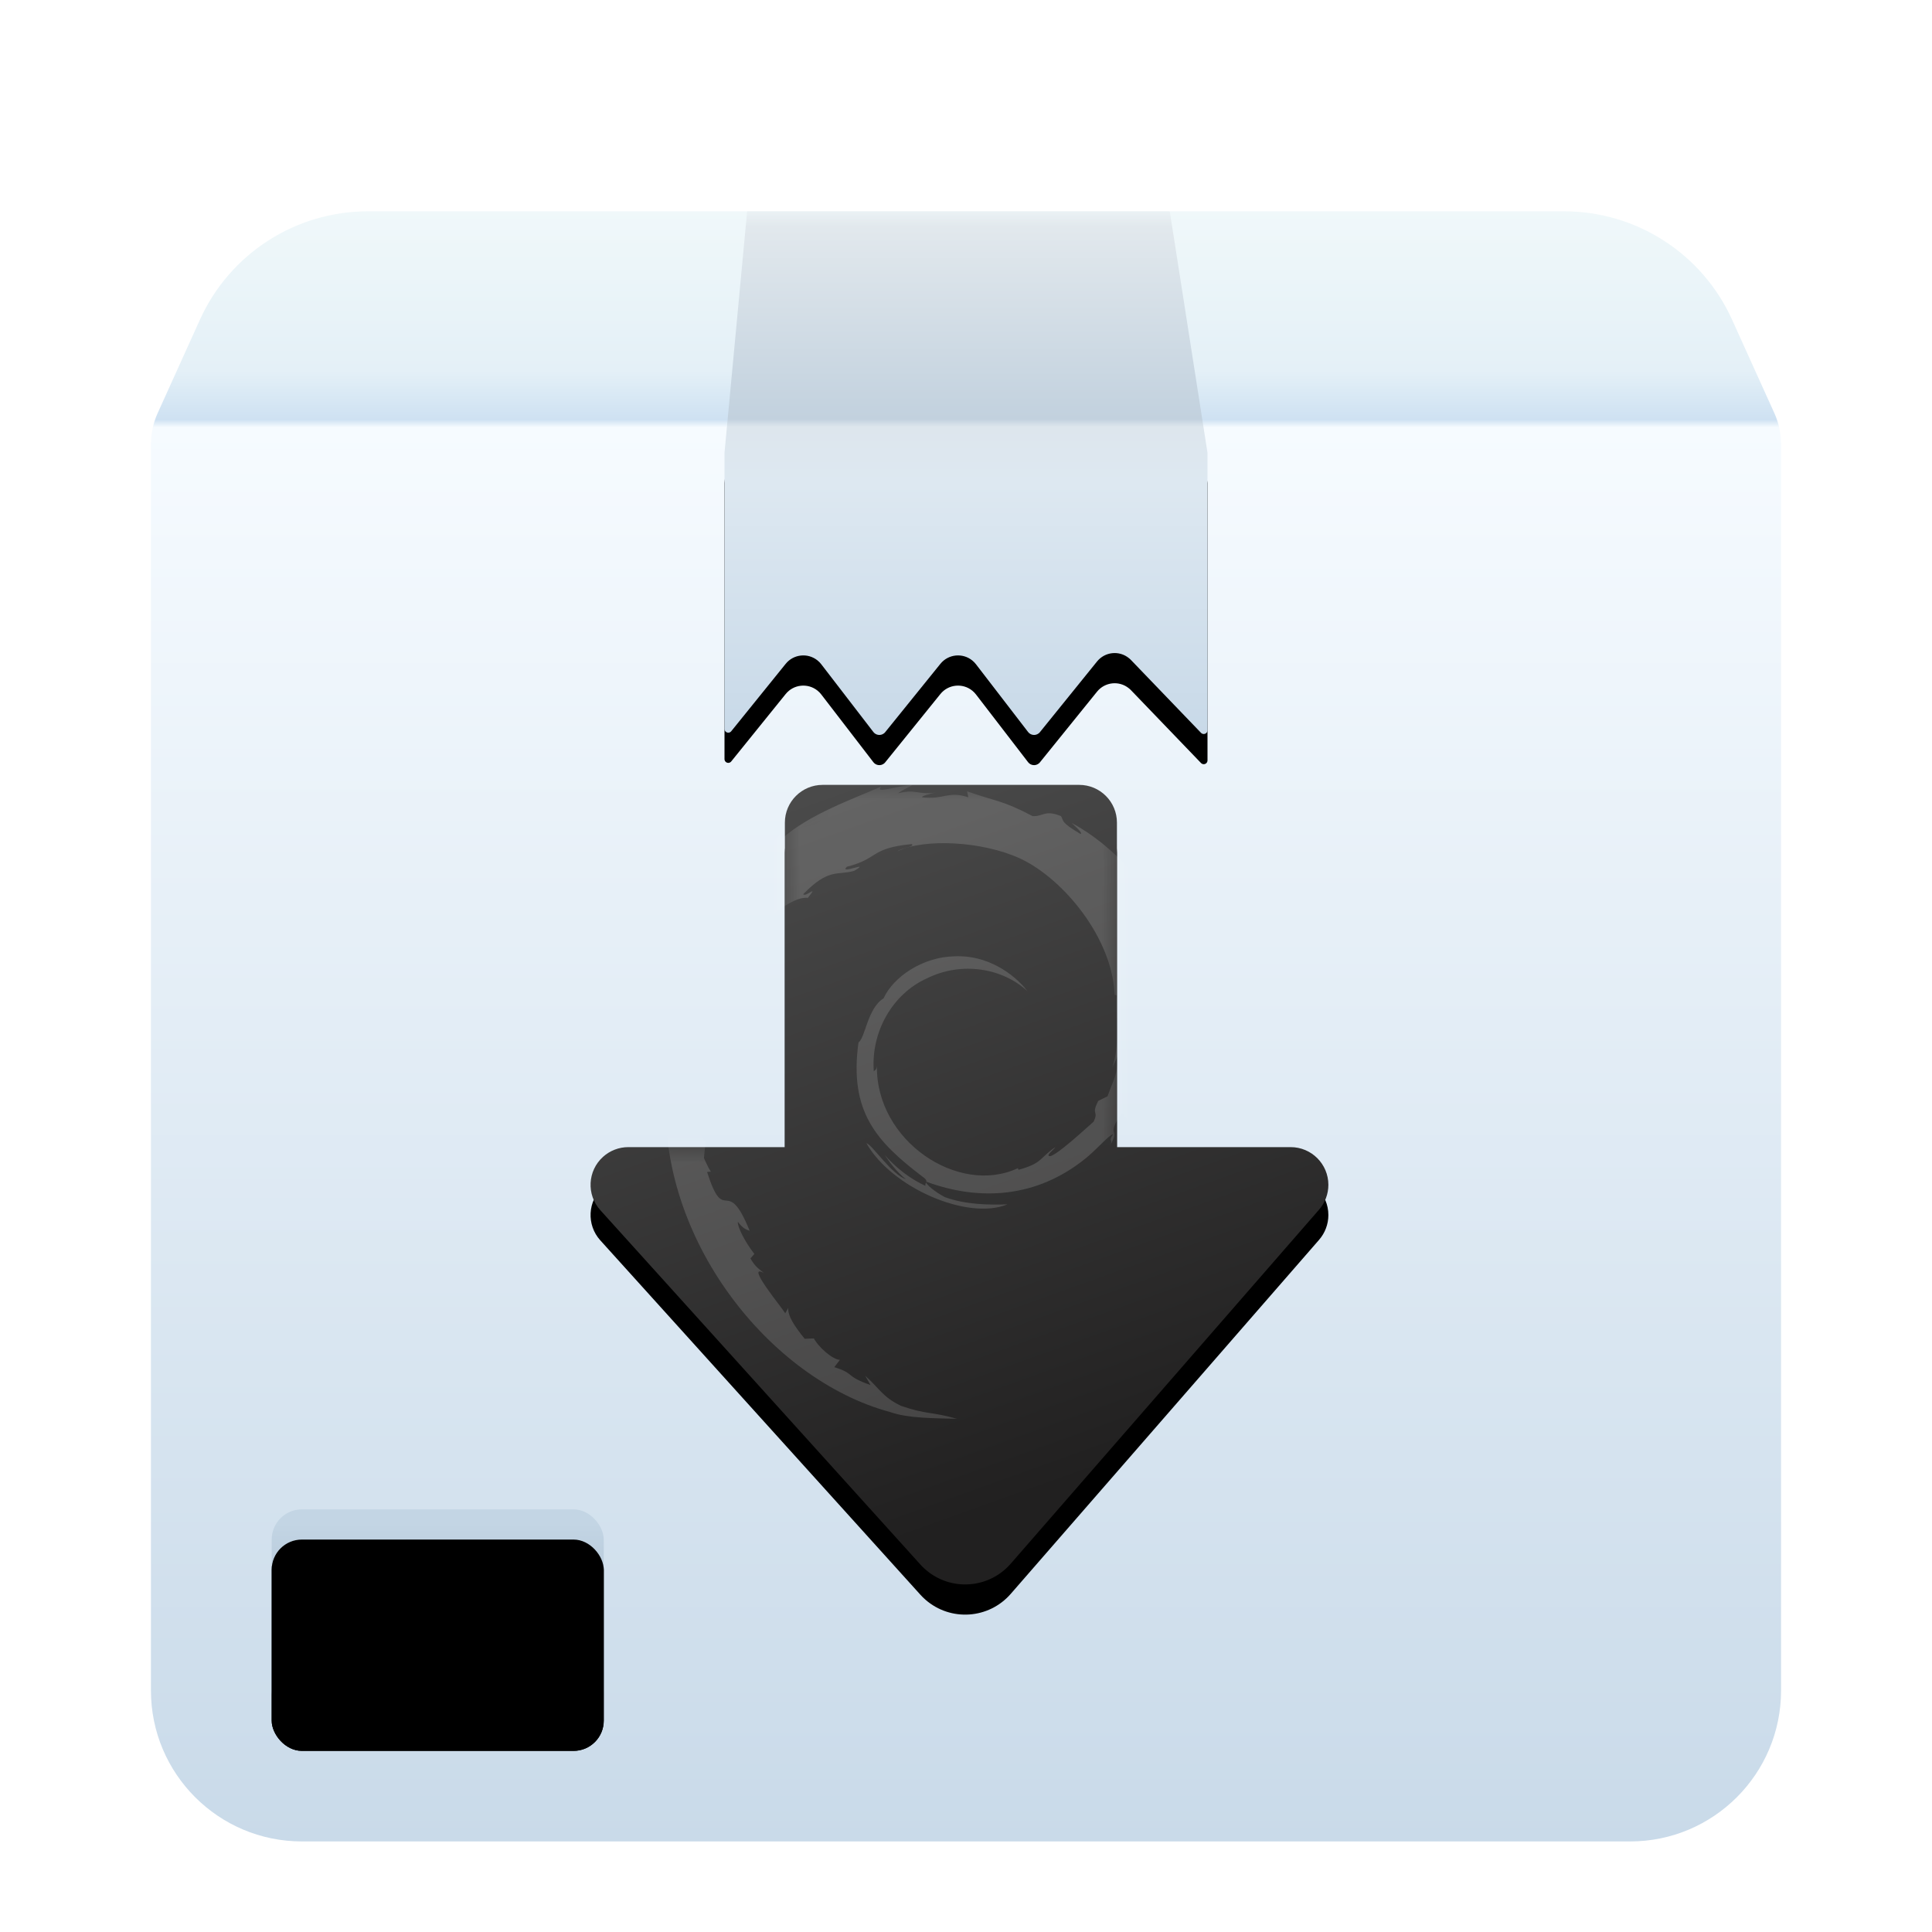 <svg xmlns="http://www.w3.org/2000/svg" xmlns:xlink="http://www.w3.org/1999/xlink" width="64" height="64" viewBox="0 0 64 64"><defs><filter id="deepin-deb-installer-a" width="129.6%" height="129.6%" x="-14.8%" y="-14.8%" filterUnits="objectBoundingBox"><feOffset dy="1" in="SourceAlpha" result="shadowOffsetOuter1"/><feGaussianBlur in="shadowOffsetOuter1" result="shadowBlurOuter1" stdDeviation="1.5"/><feComposite in="shadowBlurOuter1" in2="SourceAlpha" operator="out" result="shadowBlurOuter1"/><feColorMatrix in="shadowBlurOuter1" result="shadowMatrixOuter1" values="0 0 0 0 0 0 0 0 0 0 0 0 0 0 0 0 0 0 0.2 0"/><feMerge><feMergeNode in="shadowMatrixOuter1"/><feMergeNode in="SourceGraphic"/></feMerge></filter><linearGradient id="deepin-deb-installer-c" x1="50%" x2="50%" y1="0%" y2="100%"><stop offset="0%" stop-color="#F0F8FA"/><stop offset="9.878%" stop-color="#E4F0F7"/><stop offset="12.866%" stop-color="#CEE1F2"/><stop offset="13.331%" stop-color="#F6FBFF"/><stop offset="100%" stop-color="#C9DAE9"/></linearGradient><path id="deepin-deb-installer-b" d="M0.223,6.684 L1.624,3.588 C2.613,1.403 4.789,4.40472718e-16 7.187,0 L46.813,0 C49.211,6.3116179e-15 51.387,1.403 52.376,3.588 L53.777,6.684 C53.924,7.008 54,7.36 54,7.715 L54,49 C54,51.761 51.761,54 49,54 L5,54 C2.239,54 3.38176876e-16,51.761 0,49 L0,7.715 C5.72961263e-15,7.36 0.076,7.008 0.223,6.684 Z"/><linearGradient id="deepin-deb-installer-g" x1="50%" x2="50%" y1="0%" y2="100%"><stop offset="0%" stop-color="#E4EAEE"/><stop offset="39.567%" stop-color="#C2D1DE"/><stop offset="41.034%" stop-color="#DDE6ED"/><stop offset="51.913%" stop-color="#DDE8F1"/><stop offset="100%" stop-color="#C8D9E8"/></linearGradient><path id="deepin-deb-installer-f" d="M19.75,0 L19,8 L19,17.146 C19,17.215 19.056,17.271 19.125,17.271 C19.163,17.271 19.199,17.254 19.222,17.225 L21.027,14.99 C21.287,14.668 21.76,14.618 22.082,14.878 C22.128,14.915 22.169,14.957 22.205,15.004 L23.932,17.249 C24.016,17.358 24.173,17.379 24.282,17.294 C24.298,17.282 24.312,17.269 24.324,17.253 L26.152,14.99 C26.412,14.668 26.885,14.618 27.207,14.878 C27.253,14.915 27.294,14.957 27.33,15.004 L29.057,17.249 C29.141,17.358 29.298,17.379 29.407,17.294 C29.423,17.282 29.437,17.269 29.449,17.253 L31.341,14.912 C31.601,14.59 32.073,14.539 32.395,14.8 C32.42,14.819 32.443,14.841 32.465,14.863 L34.785,17.276 C34.833,17.326 34.912,17.328 34.962,17.28 C34.986,17.256 35,17.224 35,17.19 L35,8 L35,8 L33.75,0 L19.75,0 Z"/><filter id="deepin-deb-installer-e" width="125%" height="122%" x="-12.5%" y="-5.7%" filterUnits="objectBoundingBox"><feOffset dy="1" in="SourceAlpha" result="shadowOffsetOuter1"/><feGaussianBlur in="shadowOffsetOuter1" result="shadowBlurOuter1" stdDeviation=".5"/><feColorMatrix in="shadowBlurOuter1" values="0 0 0 0 0 0 0 0 0 0 0 0 0 0 0 0 0 0 0.08 0"/></filter><linearGradient id="deepin-deb-installer-j" x1="50%" x2="50%" y1="6.502%" y2="100%"><stop offset="0%" stop-color="#C3D5E4"/><stop offset="100%" stop-color="#9BB0C4"/></linearGradient><rect id="deepin-deb-installer-i" width="11" height="7" x="0" y="0" rx="1"/><filter id="deepin-deb-installer-h" width="136.4%" height="157.1%" x="-18.2%" y="-14.3%" filterUnits="objectBoundingBox"><feOffset dy="1" in="SourceAlpha" result="shadowOffsetOuter1"/><feGaussianBlur in="shadowOffsetOuter1" result="shadowBlurOuter1" stdDeviation=".5"/><feColorMatrix in="shadowBlurOuter1" values="0 0 0 0 0 0 0 0 0 0 0 0 0 0 0 0 0 0 0.056 0"/></filter><filter id="deepin-deb-installer-k" width="127.3%" height="142.9%" x="-13.6%" y="-7.1%" filterUnits="objectBoundingBox"><feOffset dy="1" in="SourceAlpha" result="shadowOffsetInner1"/><feComposite in="shadowOffsetInner1" in2="SourceAlpha" k2="-1" k3="1" operator="arithmetic" result="shadowInnerInner1"/><feColorMatrix in="shadowInnerInner1" values="0 0 0 0 1 0 0 0 0 1 0 0 0 0 1 0 0 0 0.121 0"/></filter><linearGradient id="deepin-deb-installer-l" x1="50%" x2="50%" y1="0%" y2="100%"><stop offset="0%" stop-opacity=".08"/><stop offset="100%" stop-opacity=".12"/></linearGradient><linearGradient id="deepin-deb-installer-o" x1="33.841%" x2="62.94%" y1="0%" y2="87.458%"><stop offset="0%" stop-color="#4A4A4A"/><stop offset="100%" stop-color="#212020"/></linearGradient><path id="deepin-deb-installer-m" d="M9.25,0 L17.75,0 C18.44,-1.26816328e-16 19,0.56 19,1.25 L19,12 L19,12 L24.754,12 C25.444,12 26.004,12.56 26.004,13.25 C26.004,13.552 25.894,13.843 25.696,14.071 L15.481,25.8 C14.755,26.633 13.492,26.72 12.659,25.994 C12.599,25.942 12.542,25.886 12.489,25.827 L1.886,14.088 C1.423,13.576 1.463,12.785 1.976,12.322 C2.205,12.115 2.504,12 2.813,12 L8,12 L8,12 L8,1.25 C8,0.56 8.56,1.26816328e-16 9.25,0 Z"/><filter id="deepin-deb-installer-n" width="103.4%" height="110.9%" x="-1.6%" y="-3.6%" filterUnits="objectBoundingBox"><feOffset dy="1" in="SourceAlpha" result="shadowOffsetOuter1"/><feGaussianBlur in="shadowOffsetOuter1" result="shadowBlurOuter1" stdDeviation=".5"/><feColorMatrix in="shadowBlurOuter1" values="0 0 0 0 0 0 0 0 0 0 0 0 0 0 0 0 0 0 0.15 0"/></filter></defs><g fill="none" fill-rule="evenodd" filter="url(#deepin-deb-installer-a)" transform="translate(5 6)"><mask id="deepin-deb-installer-d" fill="#fff"><use xlink:href="#deepin-deb-installer-b"/></mask><use fill="url(#deepin-deb-installer-c)" xlink:href="#deepin-deb-installer-b"/><g mask="url(#deepin-deb-installer-d)"><use fill="#000" filter="url(#deepin-deb-installer-e)" xlink:href="#deepin-deb-installer-f"/><use fill="url(#deepin-deb-installer-g)" xlink:href="#deepin-deb-installer-f"/></g><g mask="url(#deepin-deb-installer-d)"><g transform="translate(4 43)"><use fill="#000" filter="url(#deepin-deb-installer-h)" xlink:href="#deepin-deb-installer-i"/><use fill="url(#deepin-deb-installer-j)" xlink:href="#deepin-deb-installer-i"/><use fill="#000" filter="url(#deepin-deb-installer-k)" xlink:href="#deepin-deb-installer-i"/><path fill="url(#deepin-deb-installer-l)" fill-opacity=".8" d="M9.5,5 C9.776,5 10,5.224 10,5.5 C10,5.776 9.776,6 9.5,6 L1.5,6 C1.224,6 1,5.776 1,5.5 C1,5.224 1.224,5 1.5,5 L9.5,5 Z M6.5,3 C6.776,3 7,3.224 7,3.5 C7,3.776 6.776,4 6.5,4 L1.5,4 C1.224,4 1,3.776 1,3.5 C1,3.224 1.224,3 1.5,3 L6.5,3 Z M2.5,1 C2.776,1 3,1.224 3,1.5 C3,1.776 2.776,2 2.5,2 L1.5,2 C1.224,2 1,1.776 1,1.5 C1,1.224 1.224,1 1.5,1 L2.5,1 Z M8.5,1 C8.776,1 9,1.224 9,1.5 C9,1.776 8.776,2 8.5,2 L4.5,2 C4.224,2 4,1.776 4,1.5 C4,1.224 4.224,1 4.5,1 L8.5,1 Z"/></g></g><g mask="url(#deepin-deb-installer-d)"><g transform="translate(13 19)"><mask id="deepin-deb-installer-p" fill="#fff"><use xlink:href="#deepin-deb-installer-m"/></mask><g fill-rule="nonzero"><use fill="#000" filter="url(#deepin-deb-installer-n)" xlink:href="#deepin-deb-installer-m"/><use fill="url(#deepin-deb-installer-o)" xlink:href="#deepin-deb-installer-m"/></g><path fill="#FFF" fill-opacity=".15" fill-rule="nonzero" d="M19.025,8.988 L18.847,9.361 C19.11,8.574 18.958,7.716 18.995,6.974 L18.922,6.955 C18.858,5.09 17.233,3.107 15.787,2.436 C14.54,1.865 12.621,1.767 11.735,2.197 C11.857,2.09 12.343,2.045 12.197,1.962 C10.809,2.099 11.119,2.443 10.055,2.712 C9.763,2.992 10.907,2.488 10.292,2.85 C9.721,3.007 9.455,2.752 8.609,3.62 C8.684,3.741 9.146,3.263 8.761,3.743 C7.966,3.645 6.25,5.548 5.886,6.178 L6.076,6.21 C5.764,6.988 5.352,7.484 5.296,7.95 C5.215,9.096 4.812,11.186 5.372,11.827 L5.318,12.363 C5.394,12.515 5.452,12.67 5.548,12.813 L5.423,12.823 C6.012,14.667 6.056,12.857 6.834,14.772 C6.721,14.734 6.607,14.693 6.442,14.473 C6.423,14.641 6.682,15.145 6.989,15.538 L6.859,15.686 C7.03,15.995 7.189,16.063 7.307,16.171 C6.667,15.824 7.901,17.313 8.012,17.503 L8.111,17.329 C8.096,17.579 8.291,17.902 8.657,18.349 L8.961,18.337 C9.086,18.584 9.545,19.027 9.823,19.048 L9.638,19.288 C10.336,19.507 9.977,19.579 10.835,19.88 L10.662,19.576 C11.099,19.953 11.234,20.283 11.852,20.572 C12.708,20.868 12.822,20.75 13.701,21 C12.956,20.979 12.08,20.987 11.491,20.777 C7.473,19.698 3.797,15.02 4.066,10.201 C4.004,9.226 4.164,8.007 4,7.764 C4.229,7.021 4.496,6.117 5.031,5.04 C4.992,4.967 5.119,5.25 5.391,4.79 C5.556,4.431 5.691,4.034 5.899,3.685 L6.006,3.66 C6.113,3.042 7.457,2.096 7.857,1.62 L7.884,1.802 C8.757,0.99 10.312,0.445 11.188,0.057 C10.958,0.31 11.703,0.032 12.24,0 C12.071,0.094 11.902,0.167 11.744,0.278 C12.388,0.125 12.357,0.34 13.016,0.254 C12.785,0.287 12.504,0.378 12.549,0.413 C13.284,0.497 13.397,0.187 14.078,0.412 L14.035,0.212 C14.981,0.551 15.179,0.494 16.207,1.035 C16.567,1.053 16.604,0.814 17.148,1.035 C17.244,1.202 17.127,1.233 17.796,1.628 C17.871,1.598 17.663,1.411 17.499,1.261 C18.844,1.975 20.307,3.497 20.754,5.126 C20.335,4.362 20.71,5.516 20.567,5.456 C20.753,5.954 20.905,6.47 21,7.001 C20.876,6.565 20.607,5.512 20.135,4.833 C20.096,5.271 19.525,4.53 19.837,5.495 C20.075,5.837 19.885,5.149 20.178,5.756 C20.183,6.045 20.294,6.332 20.358,6.708 C20.258,6.691 20.135,6.292 20.062,6.403 C20.163,6.876 20.33,7.123 20.393,7.159 C20.361,7.239 20.276,7.086 20.27,7.407 C20.31,8.148 20.48,7.836 20.56,7.871 C20.479,8.235 20.15,8.664 20.313,9.292 C20.266,9.101 20.175,8.91 20.106,8.73 C20.042,9.266 20.225,9.37 19.976,10.019 C20.156,9.434 20.136,8.906 19.967,9.16 C20.042,9.992 19.303,10.63 19.384,11.157 L19.169,10.864 C18.588,11.699 19.155,11.324 18.76,11.957 C18.905,11.709 18.684,11.855 18.873,11.573 C18.748,11.58 18.314,12.102 17.916,12.41 C16.355,13.652 14.491,13.814 12.687,13.145 C12.617,13.202 13.009,13.508 13.298,13.655 C13.985,13.907 14.763,13.917 15.375,13.895 C14.052,14.444 11.527,13.337 10.701,11.87 C10.888,11.91 11.528,12.902 12.007,13.062 C11.724,12.837 11.505,12.551 11.302,12.256 C11.685,12.692 12.15,13.049 12.658,13.285 C12.626,13.162 12.798,13.138 12.558,12.977 C11.028,11.813 10.124,10.825 10.438,8.535 C10.671,8.361 10.734,7.406 11.269,7.071 C11.595,6.356 12.573,5.697 13.617,5.68 C14.683,5.622 15.584,6.246 16.035,6.833 C15.213,6.071 13.866,5.84 12.716,6.404 C11.541,6.93 10.845,8.214 10.946,9.492 C10.99,9.429 11.029,9.468 11.049,9.311 C11.013,11.796 13.748,13.618 15.717,12.698 L15.74,12.75 C16.539,12.533 16.436,12.355 16.958,12 C16.917,12.083 16.606,12.296 16.791,12.3 C17.045,12.233 17.838,11.501 18.228,11.157 C18.407,10.774 18.133,10.95 18.382,10.468 L18.688,10.317 C18.858,9.83 19.046,9.555 19.025,8.988 Z" mask="url(#deepin-deb-installer-p)"/></g></g></g></svg>